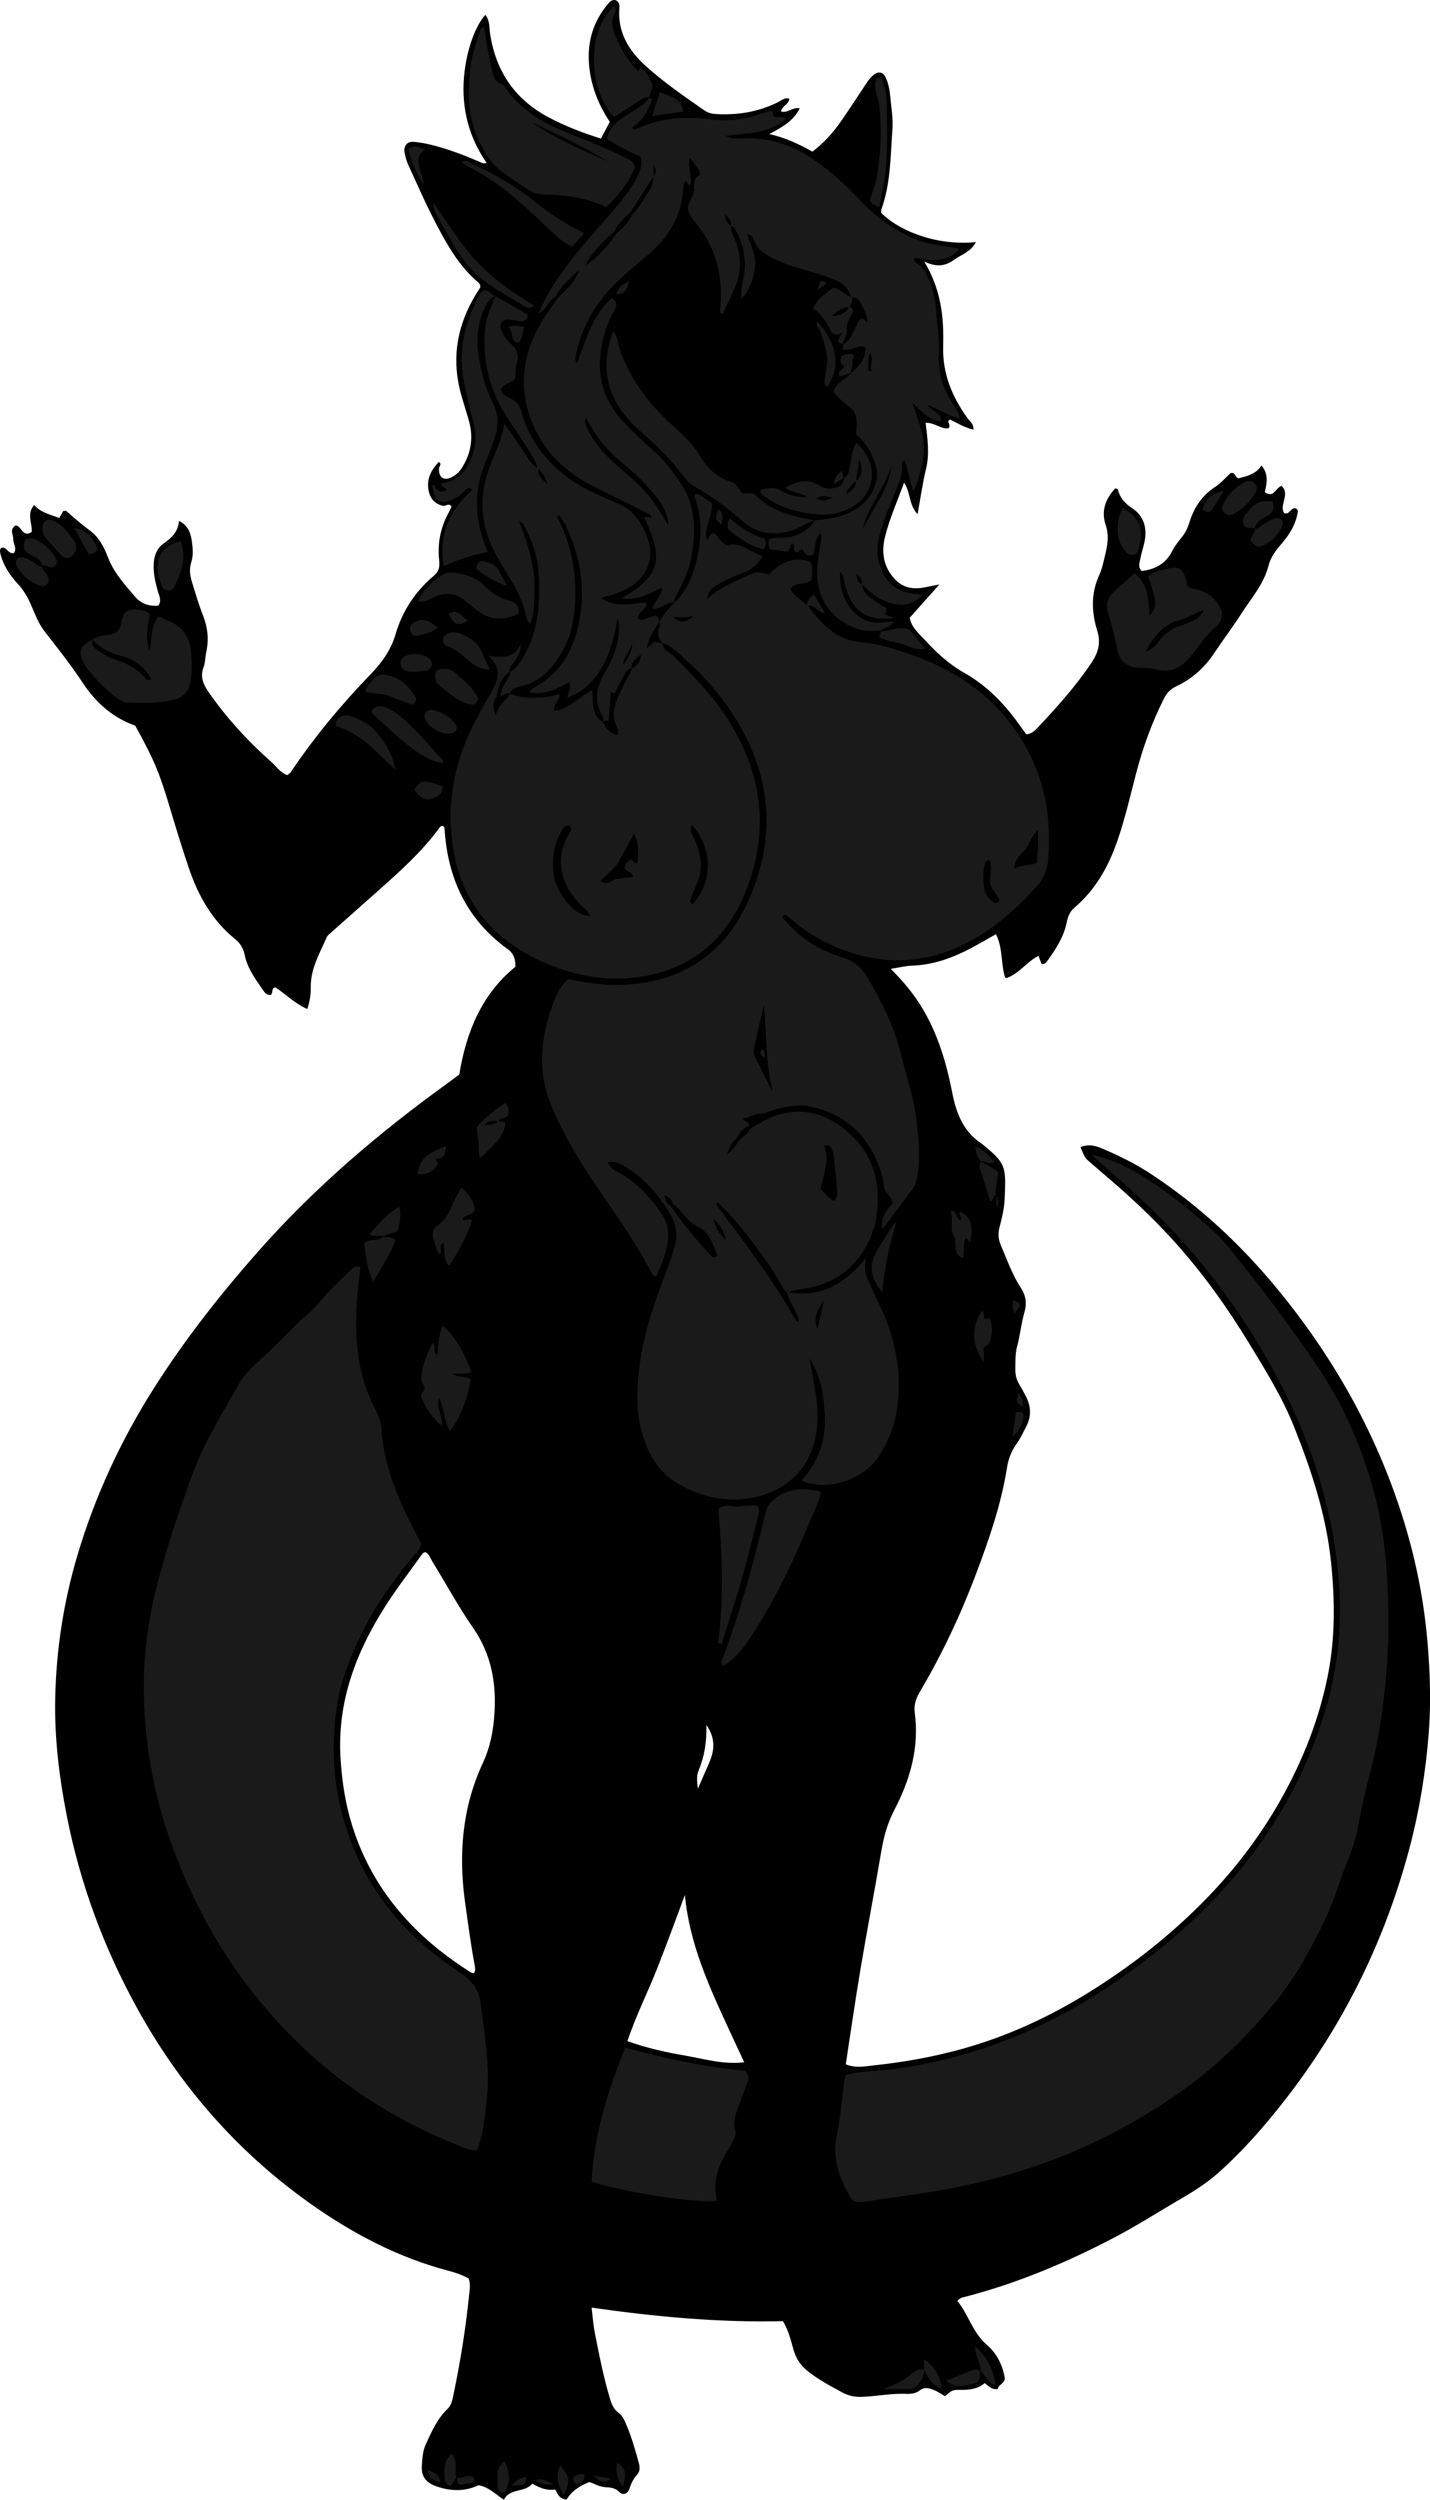 <?xml version="1.0" encoding="utf-8"?>
<!-- Generator: Adobe Illustrator 24.1.2, SVG Export Plug-In . SVG Version: 6.00 Build 0)  -->
<svg version="1.1" id="Layer_1" xmlns="http://www.w3.org/2000/svg" xmlns:xlink="http://www.w3.org/1999/xlink" x="0px" y="0px"
	 width="917.19" height="1602.73" viewBox="0 0 917.19 1602.73" style="enable-background:new 0 0 917.19 1602.73;" xml:space="preserve">
<style type="text/css">
	.st0{fill:#1A1A1A;}
</style>
<g>
	<path d="M294.58,688.92c4.49-27.52,14.57-51.66,36.01-69.1c0.06-5.1-1.2-8.56-4.82-11.17c-26.43-19.08-38.78-45.57-40.65-77.55
		c-0.03-0.52-0.6-1-0.93-1.51c-1.71-0.33-2.29,1.1-3.03,2.09c-11,14.8-24.66,27-38.33,39.17c-10.18,9.07-20.4,18.09-30.59,27.15
		c-0.99,0.88-2.19,1.77-2.69,2.92c-4.5,10.31-10.39,20.2-10.23,31.99c0.06,4.61-0.56,9.06-2.2,14.02
		c-8.05-3.45-13.82-9.59-20.55-13.9c-2.82,0.77-1.25,3.68-2.93,4.92c-2.74,0.25-4.11-1.95-5.35-3.73
		c-4.74-6.82-9.67-13.58-11.36-22.01c-0.81-4.04-2.78-7.41-6.05-10.05c-14.76-11.9-23.66-27.71-29.65-45.3
		c-4.4-12.9-8.38-25.95-12.28-39.02c-6.63-22.24-10.05-30.6-22.22-52.58c-14.4-5.08-25.26-14.7-33.82-27.67
		c-7.5-11.36-15.99-22.09-24.37-32.85c-4.19-5.38-6.27-11.7-8.99-17.71c-2.09-4.62-4.5-8.72-7.96-12.48
		c-5.19-5.65-9.53-11.97-11.36-19.68c-0.33-1.4-0.48-2.54,0.64-3.68c3.42-0.92,4.17,4.16,8.06,3.42c2.11-2.94-0.54-6.07-0.46-9.14
		c0.07-2.76-2.58-5.74,1.42-8.53c3.8-0.41,4.48,8.3,10.47,4.09c0.45-5.3-3.51-11.42,1.57-17.28c4.28,5.03,10.41,6.12,16.08,8.38
		c1.03-1.8,1.83-3.19,2.58-4.5c0.76,0,1.64-0.27,1.99,0.04c4.91,4.42,9.93,8.66,15.25,12.61c5.76,4.27,8.94,10.62,11.49,17.24
		c3.78,9.81,10.81,17.48,17.48,25.24c3.65,4.25,9.07,6.23,14.84,5.52c2.2-3.55,0.41-6.24-0.37-9.04c-1.61-5.78-3-11.55-2.69-17.68
		c0.27-5.36,2.1-10.08,6.28-13.04c4.98-3.52,9.26-7.17,9.97-14.55c5.92,3.06,7.42,7.83,8.13,12.47c0.69,4.55,1.13,9.63-0.23,13.86
		c-1.58,4.93-0.79,9.12,0.6,13.54c2.19,6.97,4.2,14.03,6.89,20.81c3.06,7.71,3.79,15.42,2.07,23.47c-0.69,3.24-0.61,6.73-1.76,9.78
		c-2.46,6.54,0.22,11.56,3.78,16.61c11.37,16.13,24.55,30.65,39.34,43.66c3.4,2.99,5.99,7.12,10.6,8.84
		c0.92-0.8,1.83-1.32,2.35-2.09c15.06-22.45,32.28-43.11,51.05-62.56c7.14-7.4,13.07-15.39,16.12-25.89
		c4.22-14.53,12.52-27.21,24.27-37.13c3.51-2.96,4.11-5.73,3.62-10.29c-1.09-10.01,0.66-19.84,5.34-28.96
		c0.9-1.77,1.8-3.54,2.63-5.18c-1.73-2.87-3.64-0.18-5.45-0.58c-4.78-1.05-8.05-4.11-9.18-9.3c-1.47-6.76,0.51-12.58,6.41-18.83
		c2.25,1.21,0.3,2.66,0.2,3.97c-0.44,5.76,2.86,8.33,7.79,5.91c2.7-1.32,4.98-3.21,6.68-5.84c5.89-9.13,7.64-18.97,4.92-29.45
		c-1.84-7.08-4.39-13.97-6.09-21.08c-5.14-21.47-1.32-41.57,9.97-60.37c1.02-1.71,2.1-3.38,3.13-5.05c0.28-1.52-0.56-2.61-1.54-3.44
		c-11.96-10.16-19.5-23.57-26.63-37.11c-6.5-12.36-12.1-25.19-17.93-37.89c-1.23-2.68-2.06-5.66-2.47-8.58
		c-0.54-3.84,1.93-6.66,5.77-6.35c4.28,0.35,8.56,1.2,12.72,2.28c10,2.6,19.65,6.22,29.11,10.35c1.5,0.65,2.9,1.55,5.15,0.98
		C300.51,87.77,296,69.3,297.59,49.59c1.38-17.17,7.38-33.26,13.71-40.06c3.01,3.7,2.45,8.36,3.06,12.29
		c3.76,24.04,15.9,41.89,37.45,53.37c10.6,5.64,21.68,9.92,33.61,13.65c1.96-3.68,3.79-7.12,5.7-10.71
		c-7.41-11.12-12.08-23.11-13.28-36.28c-1.36-14.93,2.63-28.26,12.43-39.72c1.3-1.52,2.98-2.74,5.03-1.81
		c2.32,1.42,2.05,3.59,1.92,5.49c-1.04,15.38,6.39,26.96,17.1,36.64c11.61,10.5,24.57,19.33,37.4,28.28
		c2.29,1.6,4.68,2.22,7.44,2.38c13.9,0.82,27.18-1.32,39.75-7.55c2.24-1.11,4.33-3.29,7.35-2.21c-0.32,3.68-4.77,4.56-5.29,8.1
		c4.07,1.36,7.12-2.89,12.03-2.02c-4.1,8.02-11.05,12.06-19.57,16.49c10.73,2.52,19.23,6.58,27.65,11.3
		c7.21-5.49,13-11.84,17.95-18.93c5.15-7.37,10.05-14.91,15.02-22.39c1.84-2.77,3.53-5.66,6.18-7.79c3.31-2.66,6.28-2.06,7.97,1.83
		c1.6,3.68,2.44,7.59,2.77,11.59c0.57,6.94,1.95,13.95,1.45,20.82c-1.26,17.5-1.06,35.26-7.18,52.12c-0.21,0.58-0.03,1.3-0.03,1.98
		c9.23,9.68,32.45,21.42,60.72,18.78c-3.25,6.36-9.56,8.06-14.33,11.54c-5.1,3.72-10.73,4.76-18.8,0.92
		c11.09,18.39,12.63,36.38,12.14,54.2c-0.5,17.78,5.72,32.38,15.61,46.25c1.42,1.99,4.08,3.46,3.79,7.36
		c-5.61-1.37-10.37-4.22-14.9-6.51c-1.91,0.92-0.98,1.85-0.74,2.65c0.29,0.94,0.6,1.84-0.3,2.93c-5.02,0.76-8.97-3.77-14.71-3.48
		c1.13,9.82,2.67,19.54,0.29,29.39c-2.25,9.29-3.56,18.81-5.45,29.18c-5.75-5.97-4.33-13.9-8.69-20.18
		c-4.22,11.85-9.27,22.86-12.18,34.63c-2.26,9.17-1.35,17.82,4.77,25.5c4.25,5.34,9.52,7.96,16.49,7.52
		c3.94-0.25,7.71-1.37,13.61-2.41c-7.19,8.05-13.08,14.66-19.06,21.36c1.15,6.27,6.02,10.17,9.96,14.48
		c7.4,8.11,15.42,15.41,25.21,20.93c13.47,7.6,24.33,18.46,33.52,30.92c1.97,2.67,3.9,5.37,6.02,8.31c3.66-0.02,5.92-2.62,8.1-4.94
		c12.07-12.86,23.79-25.99,33.69-40.69c4.4-6.53,6.23-12.84,3.82-20.59c-3.75-12.04-4.18-24.08,1.33-35.94
		c1.66-3.58,2.46-7.59,3.4-11.47c1.62-6.72,3.14-13.06,0.68-20.41c-3.08-9.19-0.15-16.74,6.11-23.61c0.59,0.23,1.62,0.36,1.7,0.71
		c1.26,5.41,4.44,8.94,9.14,12.05c7.77,5.13,9.79,13.06,7.84,21.99c-0.78,3.57-1.99,7.06-2.63,10.65c-0.45,2.48-1.64,5.24,0.95,7.62
		c8.66-1.03,15.53-4.7,19.65-13c1.61-3.24,4.05-6.1,6.3-8.98c2.08-2.67,3.48-5.57,4.49-8.81c2.93-9.46,7.88-17.43,16.5-23
		c3.83-2.47,6.91-6.13,10.02-8.96c3.29-0.79,2.77,2.8,5.05,3.33c5.44-1.35,11.19-2.63,14.78-8.21c4.91,5.75,3.33,11.63,2.14,17.11
		c5.93,4.04,6.75-2.81,10.74-4.02c5.68,5.19-1.49,11.73,1.51,17.3c3.42,1.84,4.32-3.52,7.39-2.98c1.05,0.4,1.66,1.23,1.51,2.27
		c-1.2,8.22-5.59,14.95-10.82,20.98c-3.57,4.12-6.59,8.3-7.95,13.59c-3.07,11.95-11.24,21.02-17.65,31.06
		c-5.37,8.41-11.47,16.35-16.97,24.68c-6.22,9.41-14.27,16.76-24.4,21.51c-3.95,1.85-6.31,4.39-8.17,8.13
		c-7.6,15.25-13.4,31.12-17.69,47.61c-3.77,14.47-7.12,29.07-12,43.24c-5.73,16.62-14.09,31.55-27.68,43.09
		c-3.02,2.56-4.16,5.85-4.91,9.52c-1.91,9.38-7.07,17.15-12.53,24.74c-0.76,1.06-1.79,1.99-3.56,1.82c-0.62-1.64-1.27-3.37-2-5.29
		c-7.57,3.93-12.37,11.42-20.4,14.24c-0.24,0.09-0.61-0.19-1.02-0.33c-2.79-8.9-1.31-18.84-5.84-27.77
		c-6.8,3.78-12.99,7.54-19.46,10.74c-10.81,5.35-22.13,9.01-34.37,9.44c-4.17,0.15-8.31,1.22-13.6,2.05
		c6.47,6.56,11.86,12.71,16.53,19.53c12.49,18.26,18.72,38.64,22.91,60.11c2.39,12.29,6.81,24.29,18.11,31.95
		c0.28,0.19,0.57,0.35,0.83,0.56c15.79,12.76,15.46,14.56,14.64,35.27c-0.25,6.24-1.8,12.49-3.37,18.58
		c-1.07,4.14-0.6,7.69,1.04,11.5c3.94,9.17,7.2,18.66,12.73,27.05c3.33,5.06,3.89,10.09,2.19,15.99c-2.02,7-2.67,14.39-4.58,21.43
		c-1.35,4.97-1.06,9.86-1.16,14.83c-0.08,3.83,0.93,7.18,2.94,10.37c1.42,2.25,2.63,4.63,3.86,6.99c3.3,6.33,3.54,12.75,0.24,19.14
		c-1.98,3.84-3.8,7.83-6.31,11.31c-3.41,4.72-5.23,9.79-6.14,15.51c-3.74,23.44-11.48,45.74-19.82,67.85
		c-9.89,26.21-21.77,51.48-36.05,75.58c-2.5,4.22-3.89,8.54-3.25,13.29c3.02,22.39-2.94,42.96-13.1,62.47
		c-4.39,8.42-6.77,17.14-8.34,26.38c-4.26,25.22-9.09,50.34-13.34,75.56c-3.42,20.28-6.31,40.65-9.45,61.08
		c6.43,2.72,12.43,1.27,18.24,0.66c19.19-2.02,38.14-5.43,56.74-10.62c29.06-8.11,56.14-20.7,81.68-36.62
		c26.93-16.79,51.74-36.28,73.98-59c19.44-19.86,36.02-41.81,49.49-66.12c13.63-24.6,23.72-50.52,29.16-78.18
		c4.73-24.06,4.44-48.21,1.9-72.48c-3.15-30.09-12.55-58.48-23.64-86.31c-7.52-18.88-18.28-36.2-28.84-53.54
		c-13.87-22.78-29.3-44.43-47.12-64.33c-11.57-12.91-24.02-24.91-37.03-36.35c-5.99-5.27-12.1-10.4-18.12-15.63
		c-3.07-2.66-3.03-2.7-5.91-9.55c4.59-1.89,8.83-1.2,13.22,0.64c11.08,4.64,21.82,9.91,31.87,16.52
		c31.12,20.45,58.01,45.56,81.59,74.3c35.42,43.17,62.46,91,79.47,144.28c8.41,26.35,13.97,53.24,16.36,80.92
		c1.7,19.63,2.39,39.22,0.89,58.77c-1.91,24.85-5.88,49.45-12.26,73.61c-17.8,67.41-49.49,127.51-95.04,180.26
		c-8.7,10.07-17.92,19.69-27.9,28.55c-7.77,6.9-16.48,12.21-25.43,17.42c-13.22,7.69-26.09,15.98-39.65,23.12
		c-31.3,16.49-63.67,30.21-98.03,38.99c-1.3,0.33-2.6,0.56-4.01,2.52c7.07,8.51,9.67,20.13,18.83,27.99
		c6.36,5.46,10.24,13.03,11.6,21.64c-0.27,3.34-4.26,3.93-4.55,6.75c-4.04,0.56-5.99-2.06-8.38-3.79
		c-4.51,3.83-9.69,4.38-15.14,4.33c-5.66-0.05-5.66,0.1-10.4,4.04c-2.23-1.28-4.41-2.86-6.83-3.84c-3.06-1.24-6.2-2.37-9.41,0.21
		c-2.42,1.94-5.6,2.25-8.59,2.13c-9.35-0.38-18.53,1.5-27.82,1.93c-4.73,0.22-8.88-0.48-13.3-2.89c-7.61-4.14-15.2-8.14-22.01-13.58
		c-4.6-3.67-7.54-8.12-9.17-13.84c-1.71-6-3.08-12.22-6.78-18.22c-40.74,0.99-81.32-2.78-122.68-8.67
		c0.72,5.93,1.03,10.8,1.95,15.55c2.8,14.35,5.62,28.7,9.8,42.74c1.05,3.54,2.32,6.8,5.51,9.12c2.78,2.02,4.02,5.28,5.3,8.35
		c3.21,7.69,5.48,15.68,7.69,23.7c0.79,2.86,0.83,5.57-0.97,7.5c-2.57,2.76-3.92,5.83-5.07,9.33c-1.01,3.1-4.2,4.21-6.28,2.05
		c-2.68-2.79-5.65-3.01-8.98-3.21c-3.72-0.22-6.98-2.04-10.33-3.35c-6.23,2.44-11.63,5.97-14.63,11.27
		c-4.82-0.39-5.74-3.57-7.28-6.4c-5.32,0.69-9.98-0.85-14.72-3.89c-4.68,6.11-14.17,2.62-18.29,10.42
		c-5.46-3.61-9.63-8.12-16.22-9.32c-8.66,4.13-18.06,3.99-27.43,0.58c-5.82-2.12-9.35-5.8-8.95-12.74c0.29-5.06,0.6-10.03,2.75-14.6
		c3.68-7.82,7.17-15.86,13.54-21.95c2.43-2.32,3.11-5.1,3.71-7.92c3.56-16.9,6.54-33.92,8.68-51.07c0.66-5.27,1.27-10.54,1.82-15.82
		c0.31-2.97,0.72-5.97-0.54-9.05c-3.95-2.25-8.31-3.72-12.84-4.91c-32.94-8.67-62.48-24.37-90.01-44.06
		c-46.27-33.09-82.68-75.08-109.98-124.77c-21.1-38.4-36.21-79.19-44.74-122.32c-4.98-25.18-8.09-50.52-7.53-76.21
		c0.68-31.04,5.37-61.52,14.22-91.3c11.35-38.2,27.99-74.03,49.34-107.62c19.67-30.95,42.25-59.67,66.54-87.19
		c36.13-40.91,77.26-76,121.38-107.82C289.27,692.9,291.64,691.1,294.58,688.92z M304.05,1265.08c0.97-1.52,0.76-3.21,0.46-4.79
		c-2.54-13.36-4.27-26.83-6.17-40.29c-4.37-30.99-1.91-61.1,11.35-89.63c4.92-10.58,6.86-21.41,7.5-32.68
		c1.09-19.35-2.27-37.43-13.7-53.91c-9.45-13.63-17.39-28.3-26.09-42.45c-1.34-2.18-2.04-4.93-4.58-6.21
		c-0.65,0.31-1.41,0.43-1.73,0.88c-7.94,11.08-16.28,21.89-23.63,33.35c-19.19,29.92-31.34,61.91-29.02,98.42
		c0.96,15.06,3.24,29.67,7.84,43.95c13.16,40.85,40.16,70.49,75.86,92.98C302.66,1265,303.41,1264.96,304.05,1265.08z
		 M439.28,1214.89c-5.68,15.52-11.43,30.97-17.42,46.31c-6.12,15.68-13.84,30.73-19.45,47.49c12.52,4.44,24.83,7.19,37.16,9.28
		c12.11,2.05,24.18,5.89,37.75,4.24c-3.4-7.3-6.35-13.59-9.27-19.89C455.13,1274.38,442.19,1246.46,439.28,1214.89z M453.07,1105.97
		c0.26,10.59-1.15,19.94-4.89,28.9c-1.31,3.14-1.38,6.49-0.52,11.93c2.78-6.41,4.66-10.9,6.67-15.34
		C457.99,1123.34,459.58,1115.26,453.07,1105.97z"/>
	<path class="st0" d="M422.81,398.82c2.43-4.85,6.14-8.71,9.83-12.58l-0.33,0.31c8.57-7.7,12.37-17.96,14.79-28.72
		c2.87-12.78,3.29-25.64-1.27-38.25c-0.33-0.92-0.6-1.93,0.56-2.99c4.02,0.49,6.44,3.99,10.04,5.72c1.27,8.3-5.28,15.31-3.12,23.4
		c1.29,0.37,1.43-0.62,1.68-1.48c0.28-0.96,0.51-1.95,2.42-2.58c3.36,1.24,3.94,6.28,9.19,8.03c8.03-2.53,14.47,4.16,22.8,7.14
		c-3.86,5.29-7.62,8.59-12.85,10.45c-4.98,1.77-9.81,4.08-14.48,6.57c-3.65,1.95-7.67,3.89-8.55,10.37
		c7.76-7.46,16.58-10.81,25.1-14.71c6.8-3.12,6.78-3.16,14.39-1.18c7.37-6.74,15.34-12.59,26.85-7.9c1.69,3.65,0.98,7.52,0.68,11.23
		c-3.74,4.16-10.53,0.55-13.5,6.32c2.31,4.31,7.03,6.49,10.45,9.96c0.31,0.2,0.63,0.39,0.94,0.58c1.6,2.13,3.08,4.36,4.82,6.36
		c7.56,8.68,15.69,15.59,28.27,16.69c12.21,1.07,24.06,4.98,35.65,9.2c31.46,11.45,56.1,30.46,72.21,60.72
		c11.8,22.16,14.69,45.18,12.95,69.49c-0.47,6.6-2.87,12.38-7.2,17.16c-14.87,16.43-31.39,30.83-52,39.7
		c-23.71,10.2-47.75,10.31-71.86,1.37c-12.59-4.67-24.11-11.2-34.11-20.28c-1.23-1.11-2.4-2.34-4.36-2.54
		c-1.64,2.23,0.44,3.44,1.57,4.73c9.68,11.11,21.96,18.42,35.81,22.71c7.58,2.35,12.62,6.62,16.46,13.28
		c8.84,15.32,16.76,30.93,21.07,48.31c3.44,13.86,8.16,27.41,9.98,41.66c1.47,11.51,2.64,23.03,1.05,34.64
		c-0.5,3.65-0.99,7.34-3.24,10.38c-6.29,8.49-12.69,16.9-19.64,26.12c-1.24-7.79,2.71-12.25,6.58-16.52
		c-0.06-4.31-4.4-6.26-5.11-9.56c-0.83-3.87-1.27-7.91-2.54-11.64c-7.57-22.22-22.37-36.42-45.8-41.2
		c-7.2-1.47-13.86,0.31-20.67,1.74c-3.8,0.8-7,2.99-11.32,3.08c-3.2,0.07-6.66,2.85-10.75,2.98c1.42,2.38,4.6,2.01,4.1,4.9
		c-4.18,1.21-6.12,4.67-8.09,8.1c-3.43,2.58-4.8,6.33-6.04,10.2c3.08-2.54,5.96-5.15,7.36-8.94c3.23-2.1,5.9-4.77,8.01-8.01
		c1.73-0.95,3.5-1.84,5.19-2.87c17.75-10.91,36.14-10.35,52.97,2.1c15.03,11.12,22.96,25.9,23.28,44.97
		c0.23,13.47-2.99,25.61-10.61,36.56c-9.27,13.31-22.38,20.4-38.27,22.39c-3.31,0.41-6.48,0.5-8.91,3.12
		c-1.19-1.61-2.56-3.11-3.53-4.83c-6.52-11.66-14.45-22.34-22.53-32.94c-5.74-7.53-12.05-14.52-19.02-21.05
		c-0.58,0.8-0.98,1.22-0.92,1.3c17.88,23.99,36,47.8,50.89,73.85c0.4,0.71,0.8,1.67,2.45,1.35c-1.36-6.55-5.86-11.76-7.64-18.05
		c0.97-0.16,1.98-0.57,2.9-0.43c17.5,2.69,31.08-4.61,42.78-16.72c0.92-0.95,1.81-1.95,2.62-3c0.61-0.78,1.07-1.67,2.35-2.31
		c-2.47,7.43,0.92,13.4,3.6,19.45c2.96,6.69,6.52,13.14,9.14,19.95c7.54,19.63,10.19,39.87,6.38,60.72
		c-1.63,8.93-5.26,17.11-9.85,24.94c-10.1,17.22-34.43,24.71-50.8,17.47c10.93-11.94,15.77-25.98,14.95-42
		c-0.66-12.84-2.62-25.32-9.79-36.53c1.41,8.08,2.97,16.15,4.19,24.26c1.4,9.26,1.43,18.52-0.64,27.74
		c-4.85,21.65-21.27,33.85-39.71,37.41c-16.55,3.2-32.33-0.03-47.01-8.25c-9.61-5.39-16.42-13.35-20.83-23.44
		c-7.63-17.45-7.34-35.62-4.87-53.95c2.91-21.59,10.29-41.91,18.03-62.12c1.54-4.03,2.72-8.2,4.07-12.31
		c2.66-8.11,1.16-15.73-3.19-22.77c-6.71-10.84-14.86-20.49-25.54-27.62c-4.03-2.69-8.26-5.72-14.05-4.53
		c1.89,4.3,5.79,5.76,9.12,7.73c10.55,6.25,18.5,15.03,25.37,25.01c4.01,5.83,5.28,12.11,4.06,18.96
		c-1.34,7.57-4.29,14.57-7.3,21.52c-3.2-0.84-3.54-3.39-4.55-5.27c-11.08-20.57-24.99-39.3-37.87-58.7
		c-9.59-14.44-18.15-29.41-24.84-45.47c-5.95-14.27-7.35-28.78-4.78-43.94c1.35-7.93,3.52-15.58,6.41-23.02
		c2.03-5.23,4.38-10.41,9.27-14.21c10.43,2.04,20.83,3.85,31.56,3.69c40.6-0.61,69.34-19.62,85.04-56.59
		c18.08-42.59,12.33-83.31-13.94-121.13c-9.14-13.16-20.13-24.77-32.3-35.21c-3-2.57-5.95-5.31-10.07-6.05l0.29,0.35
		c-2.8-3.44-4.23-7.06-1.99-11.44c0.39-0.77-0.01-1.95-0.05-2.94L422.81,398.82z M431.66,772.08c-0.96-2.56-2.07-4.96-5.61-5.62
		c0.66,3.38,2.04,5.4,4.26,6.84c7.62,11.73,16.92,22.11,26.26,32.44c0.64,0.71,1.79,0.64,3.48-0.54
		c-2.67-7.43-4.94-15.36-13.17-19.11c-3.26-1.49-5.31-3.93-7.54-6.28C436.83,777.17,434.95,773.94,431.66,772.08z M495.57,700.21
		c-4.61-18.37-3.8-37.12-5.62-55.66c-2.5,9.57-4.47,19.18-6.48,28.79c-0.37,1.76,0.28,3.26,1.02,4.75
		C488.18,685.46,491.88,692.83,495.57,700.21z M526.41,762.35c2.66,3.03,5.21,5.81,8.38,7.73c2.86-1.96,2.27-4.47,2.12-6.59
		c-0.55-7.52-1.31-15.04-2.14-22.54c-0.18-1.6-0.81-3.19-1.47-4.68c-0.65-1.47-1.62-2.78-4.71-1.42
		C532.12,744.08,528.22,753.06,526.41,762.35z M650.57,557.11c5.26-3.24,10.1-1.57,14.47-4.03c0.39-6.54,1.08-12.97,0.72-20.71
		c-4.56,3.78-5.15,8.3-7.57,11.65C655.65,547.53,650.68,549.54,650.57,557.11z M634.6,551.41c-1.88,0.12-2.51,1.31-2.85,2.57
		c-1.5,5.53-1.24,11.15-0.28,16.69c0.58,3.37,2.74,5.98,5.72,7.76c1.22,0.73,2.47,0.78,3.85-0.85c-0.97-4.19-5.43-6.89-5.99-11.72
		C634.49,561.03,636.72,556.09,634.6,551.41z M528.47,833.52c-5.93,9.44-6.46,12.35-4.1,18.54
		C525.8,845.58,527.14,839.55,528.47,833.52z M465.7,795.1c-1.33-5.21-3.5-9.94-8.05-13.28C458.91,787.08,461.43,791.6,465.7,795.1z
		 M444.87,394.8c-5.29,1.49-8.58,1.02-13.4,0.69C436.32,399.5,439.6,399.7,444.87,394.8z"/>
	<path class="st0" d="M231.16,812.42c-0.83,8.16-1.93,16.03-2.39,23.93c-1.37,23.56,0.8,46.55,12.24,67.83
		c1.91,3.55,3.36,7.33,3.6,11.35c1.46,24.9,11.28,47.01,22.68,68.61c1.07,2.03,2.06,4.09,2.86,5.68c-0.6,3.07-2.32,4.66-3.83,6.44
		c-13.58,16.09-25.67,33.22-34.88,52.18c-6.99,14.39-12.87,29.27-15.29,45.23c-5.12,33.75-0.96,66.21,13.27,97.42
		c14.28,31.34,37.29,54.9,65.52,73.59c7.8,5.16,12.3,10.72,13.43,20.21c2.45,20.48,6.2,40.84,3.82,61.56
		c-1.24,10.81-2.19,21.75-6.19,32.19c-5.61,0.45-9.97-2.3-14.47-4.12c-26.66-10.78-51.58-24.66-74.42-42.22
		c-18.25-14.03-34.5-30.06-49.27-47.72c-25.92-30.99-44.85-65.88-58.38-103.78c-11.63-32.54-17.34-66.27-17.23-100.74
		c0.06-20.96,2.93-41.83,8.1-62.2c6.38-25.15,14.58-49.81,23.66-74.05c7.46-19.9,18.85-38.12,29.38-56.61
		c3.83-6.72,9.65-11.91,15.31-17.04c10.08-9.13,19.03-19.39,29.46-28.23c4.85-4.11,8.66-9.87,13.37-14.5
		c4.93-4.85,9.83-9.75,14.86-14.5C227.23,812.1,228.58,811.43,231.16,812.42z"/>
	<path class="st0" d="M699.99,740.31c15.54,3.17,28.43,10.65,40.83,18.98c13.28,8.92,25.49,19.24,37.36,29.93
		c4.16,3.75,7.8,8.13,11.37,12.48c19.87,24.17,38.44,49.33,55.99,75.21c14.05,20.71,24.41,43.42,32.04,67.14
		c6.8,21.13,10.65,42.93,11.97,65.28c0.94,15.95,1.4,31.82,0.63,47.73c-1.3,26.91-4.61,53.53-11.45,79.67
		c-2.92,11.15-5.53,22.42-7.53,33.76c-1.86,10.53-5.91,20.29-9.75,30.05c-3.16,8.02-5.32,16.34-8.89,24.25
		c-9.74,21.57-20.74,42.14-35.98,60.59c-11.51,13.92-23.92,26.85-37.44,38.57c-19.4,16.81-40.92,30.67-63.65,42.73
		c-39.86,21.15-82.39,33.55-126.85,39.98c-11.5,1.66-22.98,3.43-34.48,5.03c-5.97,0.83-7.22,0.06-10.22-5.52
		c-6.27-11.66-10.21-23.51-7.2-37.25c2.41-10.99,3.08-22.36,4.58-33.55c0.22-1.6,0.78-3.16,1.24-4.96
		c7.54-2.44,15.27-2.16,22.76-2.96c55.88-5.97,106.19-26.18,152.17-58.08c20.85-14.46,40.43-30.42,58.17-48.52
		c34.59-35.3,59.88-76.36,74.25-123.76c9.07-29.92,11.42-60.44,8.05-91.7c-4.37-40.63-16.74-78.87-34.94-114.87
		c-16.66-32.95-37.4-63.69-61.87-91.65c-15.38-17.57-32.39-33.45-50.05-48.67C707.34,746.95,703.69,743.6,699.99,740.31z"/>
	<path class="st0" d="M432.31,386.55l0.33-0.31c-5.19-0.83-8.62,4.84-14.12,4.04c0.93-4.81,5.83-7.46,5.99-13.41
		c-8.39,3.91-16.09,8.46-25.69,6.67c24.73-14.87,27.14-23.68,14.52-51.75c1.41-1.47,2.95,0.96,4.38-0.15
		c-0.21-0.57-0.25-1.46-0.65-1.66c-12.76-6.41-25.67-12.55-38.33-19.16c-16.72-8.73-29.59-21.29-37.03-38.94
		c-9.17-21.76-7.04-42.82,4.27-63.11c3.38-6.07,7.71-11.61,11.61-17.4c4.48-5.15,10.7-9,13.79-18.13
		c-7.01,5.96-11.69,10.86-15.12,16.89c-4.37,2.37-5.39,8.08-10.89,11.01c4.25-10.62,9.82-19.16,15.77-27.49
		c8.91-12.46,19.21-23.77,29.24-35.31c6.1-7.02,12.27-14.02,16.85-22.19c2.77-4.95,5.32-10.04,3.56-15.93
		c-7.61-2.52-13.94-7.16-21.24-10.56c0.18-6.16,4.09-9.71,8.2-12.95c2.86-2.25,6.11-4.01,9.17-6.02c3.6-2.38,7.41-4.53,9.73-8.4
		l-0.35,0.33c1.84,0.29,2.02,1.46,1.42,2.9c-2.72,6.46-6.01,12.51-12.25,16.09c0.54,1.7,1.61,1.53,2.42,1.16
		c14.92-6.84,30.35-8.59,46.66-6.31c10.52,1.48,21.25,0.62,31.53-2.92c2.81-0.97,5.7-1.73,8.19-2.48c2.36,0.55,1.11,2.27,1.75,3.33
		c2.19,1.9,5.23-0.53,8.1,1.75c-10.72,9.69-24.36,9.09-38.75,10.97c4.95,2.4,8.58,1.73,12.02,1.61c16.61-0.54,31.34,4.47,44.91,13.9
		c10.72,7.45,20.27,16.1,29.15,25.6c10.59,11.32,22.86,20.19,37.47,25.77c7.24,2.77,14.84,3.43,22.34,4.77
		c1.22,0.22,2.59-0.15,3.8,1.35c-8.27,8.64-18.42,7-28.56,5.19c-0.65,2.24,0.96,2.98,2.18,3.84c4.04,2.84,6.06,7.05,7.62,11.45
		c2,5.63,3.69,11.41,4.05,17.42c0.6,9.94,2.54,19.8,1.85,29.81c-0.76,11.09,2.79,20.95,8.37,30.28c1.82,3.05,4.46,5.69,5.02,10.39
		c-7.59-2.07-13.8-6.26-20.67-8.98c2.24,4.08,8.14,4.52,8.88,10.4c-7.94-0.04-12.15-6.09-18.48-11.42
		c2.06,6.3,3.75,11.19,5.27,16.13c2.59,8.48,2.72,16.96,0.23,25.55c-1.43,4.93-2.31,10.02-5.08,14.97
		c-1.78-6.56-3.55-13.12-5.35-19.78c-2.62,0.34-1.71,2.28-1.71,3.6c0.02,6.19-2.55,11.67-4.77,17.19
		c-3.59,8.95-7.39,17.81-9.83,27.18c-1.72,6.62-1.82,13.09,0.39,19.59c3.89,11.48,11.3,17.12,23.53,17.86
		c0.98,0.06,1.95,0.3,3.81,0.6c-5.3,5.64-11.17,7.29-17.98,5.95c-8.46-1.67-14.91-6.81-20.97-12.56c0.35-3.13-1.13-5.26-3.63-6.82
		c0.59,2.61,0.35,5.73,3.81,6.66c-0.08,4.58,3.24,7.01,6.29,9.4c2.82,2.21,6.01,3.94,9.28,6.03c-0.21,1.06-0.46,2.28-0.71,3.52
		c0.95,2.1,3.7,1.05,4.89,2.75c-19.5,2.35-26.83-6.76-31.09-21.89c-0.64-2.26,0.09-5.07-2.89-7.79c-0.42,10.74,2.41,19.19,9.2,26.11
		c4.62,4.71,10.34,7.04,17.07,6.4c2.63-0.25,5.27-0.47,7.91-0.7c-0.68,2.63-3.17,3.11-5.12,4.12c-1.14,0.59-2.5,0.75-3.06,2.15
		c0,0,0.37-0.37,0.37-0.37c-3.98-0.03-8.14,0.7-11.9-0.23c-13.66-3.39-24.8-12.63-28.24-27.71c-2.05-9-0.32-17.76,0.95-26.56
		c0.38-2.61,1.45-5.11,0.2-8.12c-4,4.07-2.93,9.77-4.68,13.95c-4.48,1.98-5.28-2.13-7.46-3.56c-1.21,0.57-1.49,2.42-3.29,2.01
		c-3.08-0.76-0.14-4.47-2.63-5.61c-2.03,0.99-0.41,3.95-3.54,5.23c-2.97-0.44-6.83-1-10.19-1.5c-2.21-2.07-1.46-4.06-1.4-6.11
		c0.99-0.43,1.83-1.05,2.73-1.15c1.98-0.22,3.98-0.22,5.98-0.26c8.85-0.15,15.87-3.74,20.95-11.04l-0.05-0.01
		c7.23-0.8,14.46-1.54,21.23-4.54c8.97-3.97,15.22-10.09,18.01-19.92c1.61-5.68,0.24-10.52-1.8-15.4
		c-2.43-5.83-5.86-11.1-10.83-15.15c-0.11-5.7,1.76-11.54-2.89-16.31c-3.68-3.78-8.52-6.35-11.57-10.82
		c1.05-6.61,8.03-7.76,10.97-12.46l-0.48,0.53c5.24-4.41,10.27-8.94,9.8-16.88c-5.28-2.02-9.5,2.79-14.33,1.53
		c-0.96-1.3,0.13-2.37,0.4-3.53l-0.33,0.21c4.63-2.58,6.28-7.3,8.41-11.68c0.94-1.93,1.01-4.55,3.98-5.03
		c0.97,0.76,1.96,1.53,3.15,2.46c0.13-4.56-2.31-8.11-3.97-11.85c-1.1-2.48-3.27-4.03-6.14-4.27l-0.55-0.29
		c-1.53-6.58-6.67-9.66-12.27-11.7c-8.07-2.93-16.33-5.34-24.59-7.7c-4.18-1.19-8.08-2.88-11.97-4.75
		c-6.14-2.94-11.62-6.38-13.76-13.39c-0.39-1.28-1.38-2.18-3.87-2.48c2.45,7.36,6.27,14.21,4.89,21.9c-0.7,3.89-1.4,7.84-3.31,11.4
		c-1.36,2.52-2.1,5.49-5.3,7.71c-0.33-4.77,0.44-8.56,1.27-12.42c2.46-11.54,0.19-22.37-5.61-32.51c-0.41-0.71-1.53-1.01-2.32-1.5
		c0.44-3.08-0.9-5.05-4.04-7.22c0.6,3.78,1.7,5.89,4.23,7.05c-0.64,3.56,1.38,6.47,2.57,9.49c3.98,10.1,4.15,20.11-0.19,30.08
		c-2.49,5.74-5.18,11.39-7.69,16.86c-1.98-0.14-2.04-1.19-1.93-2.12c1.98-16.61-0.58-32.36-8.98-46.98
		c-0.83-1.44-1.79-2.81-2.76-4.17c-2.88-4.04-6.74-7.71-8.44-12.2c-1.69-4.45,2.86-8.57,3.47-13.19c0.5-3.8-0.89-8.38,3.93-10.07
		c0.02-2.71-1.46-4.2-2.53-5.84c-1.07-1.65-2.36-3.16-4.12-5.49c-1.1,6.34,1.13,11.69,0.83,16.94c-2.52,1.73-1.81-2.34-3.64-1.62
		c-1.23,0.88-1.17,2.27-1.24,3.57c-0.83,17.32-8.62,31.12-21.41,42.39c-7.48,6.6-15.41,12.68-22.49,19.76
		c-13.06,13.06-21.73,28.41-25.24,46.59c-0.24,1.27-0.48,2.65,0.99,4.19c5.56-14.98,9.82-30.5,22-41.57
		c4.49,2.15,3.42,5.15,1.84,7.78c-3.3,5.49-5.34,11.47-6.95,17.56c-5.64,21.38-1.08,40.18,14.75,55.91
		c4.95,4.92,9.8,9.94,15.19,14.45c7.97,6.66,14.35,14.86,20,23.51c9.37,14.32,9.42,30.18,6.52,46.28
		c-1.48,8.25-4.89,15.88-8.8,23.26C433.61,382.17,432.31,384.1,432.31,386.55z M419.18,113.05c-4.95,7.68-9.91,15.37-14.86,23.05
		c-3.68,3.73-7.9,7.02-10.04,12.04c-9.31,7.96-16.69,16.61-18.73,21.93c5.9-3.33,14.74-12.44,20.05-20.68
		c4.42-3.12,7.59-7.29,10.05-12.05c4.13-3.84,6.84-8.72,9.73-13.45c2.05-3.36,4.01-6.81,3.62-11.01c2.82-2.33,1.23-5.06,0.19-7.71
		C419.18,107.8,419.18,110.42,419.18,113.05z M428.69,336.88c-0.48-7.58-3.28-12.34-6.58-16.75c-6.38-8.55-13.94-16.03-22.23-22.7
		c-7.05-5.67-13.2-12.09-18.19-19.6c-2.05-3.1-3.8-6.41-5.84-9.88c-1.1,2.19-0.47,3.63,0.19,5.21c4.74,11.39,13.1,19.78,22.28,27.59
		c7.82,6.66,15.62,13.39,21.47,21.97C422.58,326.81,425.07,331.1,428.69,336.88z M571.81,297.65
		c-3.64,14.75-14.92,26.26-18.35,41.18C565.85,316.57,570.23,311.48,571.81,297.65z M557.98,226.33c-0.45,1.41-0.94,2.28-0.97,3.18
		c-0.11,2.76-0.04,5.52-0.04,8.28c0.71-0.01,1.41-0.02,2.12-0.04C557.41,234.13,560.86,230.54,557.98,226.33z"/>
	<path class="st0" d="M424.83,412.5c0.32,4.36,4.48,5.49,6.94,7.91c13.05,12.83,25.7,26.03,35.52,41.54
		c21.95,34.65,26.24,71.46,10.98,109.68c-11.48,28.75-32.16,47.84-63.22,53.92c-19.29,3.78-38.31,1.79-56.83-4.79
		c-9.75-3.46-19.06-7.8-27.68-13.63c-21.2-14.33-34.31-34.02-39.15-59.07c-5.63-29.14-1.07-56.91,12.18-83.31
		c3.43-6.84,7.35-13.42,11.06-20.12c4.14-7.48,8.55-14.94-1.36-24.28c10.07,1.62,17.1,1.26,20.56-7.31c0.7,4.08-1.33,7.03-3.09,10.1
		c-1.45,2.53-4.27,4.4-3.97,7.82l0.36-0.45c-5.79,3.79-7.47,9.77-8.56,16.06c-2.51,3.04-2.61,6.33-0.68,12.19
		c1.68-7.28,6.99-9.49,9.26-14.19l-0.39,0.24c10.63,3.67,21.34,3.09,32.11,0.24c0.58,4.15-4.48,5.98-3.28,10.67
		c9.62-0.98,15.58-8.93,24.29-13.33c0.2,3.62,0.22,6.5,0.54,9.34c0.52,4.67,1.5,9.17,6.65,11.12l-0.26-0.26
		c1.28,4.81,4.68,7.23,9.07,8.77c1.45-2.59,0.08-4.44-0.64-6.08c-2.46-5.58-1.75-11,0.38-16.32c1.7-4.26,3.78-8.39,5.83-12.5
		c1.3-2.6,3.44-4.8,3.64-7.91l-0.27,0.33c3.75-1.98,6.26-4.78,6.19-9.3c1.28-1.28,2.56-2.55,3.84-3.83c1.66-1.45,3.31-2.89,5-4.37
		c1.71,0.48,3.49,0.97,5.26,1.46L424.83,412.5z M378.64,587.22c-1.59-3.22-4.3-5.07-6.44-7.3c-4.89-5.08-8.91-10.62-10.97-17.51
		c-2.94-9.82-1.53-18.96,3.62-27.68c0.95-1.61,2.56-3.3,0.39-5.41c-3.84-0.42-4.78,3.01-6.05,5.35c-4.43,8.16-5.09,17.14-4.08,26.13
		C356.31,571.46,368.47,588.07,378.64,587.22z M400.46,556.27c0.64-1.83,1.55-3.86,3.71-4.82c2.14-1.16,2.29,3.71,4.81,1.36
		c0.56-10.82,0.35-12.61-2.36-18.36c-3.12,5.79-6.02,11.21-8.95,16.61c-2.98,5.48-7.99,9.26-12.65,13.68
		c4.77,3.69,7.31-0.91,10.58-1.25c3.43-0.35,6.85-0.77,10.41-1.17C405.76,558.46,401.51,559.31,400.46,556.27z M443.67,528.75
		c-1.91,4.62,0.94,7.16,2.15,10.03c3.84,9.15,5.41,18.32,1.18,27.8c-1.35,3.02-2.61,6.09-3.74,9.19c-0.5,1.39-1.3,3.12,0.96,3.96
		C457.31,565.59,457.38,543.89,443.67,528.75z"/>
	<path class="st0" d="M414.86,415.75c-1.28,1.28-2.56,2.55-3.84,3.83c-3.01,2.47-6.07,4.91-6.19,9.3l0.27-0.33
		c-3.28,0.25-4,3.15-5.27,5.31c-1.83,3.13-3.38,6.44-4.99,9.7c-0.95,1.92-2-0.01-3.2,0.17c-0.4,6.08-0.81,12.21-1.21,18.1
		c-1.67,0.35-2.64,0.55-3.62,0.75l0.26,0.26c-0.11-0.97,0.09-2.12-0.37-2.89c-5.95-10.05-4.37-19.61,1.44-29.12
		c2.24-3.67,4.32-7.54,5.73-11.58c2.42-6.94,4.3-14.09,2.36-23.24c-4.8,28.88-14.97,44.75-32.12,51.35
		c-0.48-3.24,2.92-5.91,1.02-9.98c-7.84,4.21-15.82,8.59-25.58,6.6c0.48-0.88,0.57-1.24,0.79-1.41c1.05-0.81,2.08-1.68,3.23-2.32
		c13.57-7.53,21.73-19.21,25.99-33.87c6.06-20.87,4.48-41.38-3.28-61.48c-1.98-5.12-4.14-10.27-7.79-14.59
		c-1.41,1.2-0.71,2.02-0.27,2.9c9.38,18.66,12.29,38.46,10.15,59.07c-0.9,8.65-3.01,17.05-7.32,24.69
		c-6.02,10.67-13.49,19.66-26.24,22.81c-2.97,0.73-6.64,1.36-8.06,5.04l0.39-0.24c-2.49-0.68-4.02,1.45-6.06,2.09
		c0.04-3.73,1.91-6.81,3.59-9.96c1.05-1.98,2.72-3.71,2.46-6.2l-0.36,0.45c5.19-2.85,7.82-7.53,10.5-12.69
		c8.5-16.35,9.31-33.78,8.15-51.47c-0.72-11.04-4.65-21.31-9.86-31.04c-0.23-0.42-1.01-0.54-2.65-1.36
		c6.12,15.23,10.56,30.04,9.93,45.77c-0.26,6.58-0.18,13.26-2.64,19.64c-2.46-1.33-2.41-3.83-2.96-5.97
		c-2-7.79-5.36-14.97-9.51-21.83c-2.92-4.83-5.78-9.7-8.6-14.59c-10.99-19.02-12.69-38.74-4.61-59.29
		c3.35-8.51,7.47-16.79,9.04-26.61c4.23,6.21,8.41,12.44,12.7,18.61c2.59,3.73,4.58,8.02,8.94,10.21
		c-0.23,4.07,1.74,6.88,6.02,10.02c-1.62-4.67-3.23-7.66-6.25-9.8c-1.36-5.96-5.24-10.61-8.33-15.65
		c-3.64-5.94-7.73-11.59-11.51-17.45c-10.99-17.03-15.79-35.64-14.08-55.87c0.65-7.73,3.51-14.78,6.96-21.63l-0.08,0.02
		c6.89,3.94,13.78,7.88,20.47,11.71c0.12,3.69-2.11,4.39-4.59,4.26c-2.62-0.14-5.21-1.06-7.82-1.11c-3.98-0.08-6.02,3.01-4.54,6.78
		c1.34,3.44,3.49,6.47,6.26,8.9c3.89,3.42,5.3,7.21,3.7,12.42c-0.95,3.09-0.65,6.56-0.9,9.66c-2.33,3.28-7.06,2.76-9.16,7
		c0.55,3.31,3.7,4.77,6.54,6.13c3.23,1.55,5.21,3.71,6.17,7.18c6.94,25.12,23.53,41.85,46.47,52.91c5.98,2.88,12.16,5.35,18.19,8.15
		c11.51,5.34,20.77,23.92,17.7,36.15c-2.8,11.14-11.32,16.74-21.37,20.49c-2.73,1.02-5.61,1.63-9.51,2.73
		c9.83,7.03,19.69,3.04,29.08,3.17c0.08,4.4-4.8,5.56-5.55,9.24c0.8,2.31,2.63,1.64,4.1,1.24c2.54-0.69,5-1.67,7.12-2.4
		c2.59,0.79,2.01,2.77,2.48,4.23l0.27-0.35C419.76,403.95,415.76,409.11,414.86,415.75z M405.61,412.8
		c-0.97,1.89-2.02,3.74-2.88,5.67c-0.91,2.05-2.97,3.71-2.93,7.94C403.33,421.35,405.19,417.42,405.61,412.8z"/>
	<path class="st0" d="M400.93,1312.81c26.2,7.15,51.5,12.44,76.8,14.89c2.24,2.32,2.78,4.41,1.85,6.87
		c-1.64,4.36-3.23,8.73-4.82,13.11c-2.14,5.9-5.08,11.59-3.16,18.3c0.74,2.59-0.72,5.19-1.96,7.55c-1.39,2.65-2.82,5.29-4.35,7.86
		c-5.47,9.17-8.07,18.9-5.45,29.52c-12.09,1.98-58.52-5-80.4-12.12C380.85,1369.12,389.71,1341.21,400.93,1312.81z"/>
	<path class="st0" d="M388.94,132.83c-12.94-6.26-26.09-7.7-39.42-8.11c-3.76-0.12-7.25-0.74-10.4-2.88
		c-5.23-3.54-10.56-6.94-15.74-10.56c-7.61-5.31-12.37-12.85-16.25-21.07c-7.42-15.71-7.28-32.31-5.08-48.92
		c0.95-7.17,3.66-14.12,5.67-21.14c0.35-1.23,1.01-2.48,2.64-2.89c1.58,8.79,2.88,17.64,4.88,26.34c0.91,3.96,1.37,8.75,6.65,10.3
		c1.05,0.31,1.79,1.87,2.55,2.94c8.73,12.39,20.94,20.24,34.52,26.18c7.91,3.46,16.05,6.4,24,9.77c6.12,2.59,12.15,5.4,18.13,8.29
		c2.35,1.14,4.88,2.27,6.22,5.74C403.83,116.62,396.97,124.6,388.94,132.83z M340.5,78.21c15.38,10.45,32.45,17.7,49.28,25.39
		C374.08,93.76,357.26,86.04,340.5,78.21z"/>
	<path class="st0" d="M727.83,367.6c8.87,7.36,9.06,17.1,9.24,27.23c5.35-5.91,5.28-7.54-0.64-25.25c3.78-3.56,8.79-4.22,13.61-5.21
		c5.95-1.23,8.42,0.29,10.31,6.19c0.5,1.57,0.71,3.22,0.97,4.42c2.06,2.88,5.08,2.4,7.5,3.3c3.48,1.29,7.04,2.65,9.5,5.34
		c6.09,6.64,8.02,12.78,0.91,18.84c-5.85,4.98-10.11,11.47-14.83,17.49c-6,7.65-13.03,12.07-23.34,9.1
		c-3.75-1.08-7.96-0.45-11.9-0.98c-6.48-0.87-10.99-3.83-12.37-10.97c-1.57-8.15-3.63-16.24-6.07-24.17
		c-1.86-6.03,0.16-10.39,4.37-14.22C719,375.12,723.08,371.72,727.83,367.6z M734.7,417.77c4.73-1.42,6.8-4.13,8.55-6.6
		c3.66-5.15,8.52-8.22,14.34-10.16c2.51-0.83,5.05-1.71,7.4-2.91c3.01-1.53,5.85-3.39,7.01-7.1c-5.56,2.29-10.68,5.29-16.33,6.85
		C745.62,400.66,740.18,408.08,734.7,417.77z"/>
	<path class="st0" d="M59.2,410.3c2.71-2.18,5.97-2.85,9.27-3.16c5.22-0.5,8.96-2.42,9.32-8.32c0.06-0.97,0.61-1.89,0.87-2.85
		c1.04-3.8,3.57-5.33,7.42-5.21c3.35,0.11,6.68,0.1,10.1,2.93c-1.47,6.89-2.93,14.29-0.46,23.93c2.31-8.74,0.46-16.59,6.26-22.4
		c2.43,1.12,4.8,2.25,7.19,3.32c8.44,3.77,12.6,10.45,13.4,19.49c0.56,6.33,0.65,12.64-0.36,18.93c-1,6.22-4.45,10.15-10.71,11.66
		c-9.84,2.37-19.81,2.3-29.8,1.78c-2.72-0.14-5.03-1.55-7.19-3.22c-6.88-5.33-12.96-11.46-18.34-18.28
		c-1.02-1.3-1.92-2.74-2.65-4.23c-3.54-7.24-2.16-10.59,5.94-14.68c-0.92,3.05,0.53,5.26,2.89,6.74c3.63,2.27,7.25,4.94,11.26,6.12
		c7.53,2.22,14.04,5.62,19.21,11.59c0.86,0.99,1.99,2.84,4.18,0.8c-4.31-7.52-10.47-12.58-18.95-14.58
		C70.78,418.96,64.56,415.44,59.2,410.3z"/>
	<path class="st0" d="M522.67,333.71c-6.15,1.47-11,5.82-17.33,7.23c-10.87,2.41-20.6,0.68-28.83-6.62
		c-9.5-8.43-19.65-15.85-30.62-22.17c-3.24-1.87-5.78-4.34-7.99-7.35c-7.12-9.68-15.54-18.1-24.6-26.01
		c-8.01-6.98-15.51-14.55-19.95-24.6c-6.14-13.89-5.5-27.62-0.02-41.94c2.93,3.71,2.78,7.75,4.02,11.31
		c6.26,17.93,16.84,32.88,30.58,45.99c7.3,6.97,15.36,13.28,20.71,22.32c4.62,7.8,11.05,14.35,20.15,16.98
		c4.2,1.21,4.66,5.39,7.64,7.55c2.7,0.35,5.68-1.26,8.31,1.29c10.52,10.24,24.05,13.53,37.88,16.02L522.67,333.71z"/>
	<path class="st0" d="M318.03,189.95c-3.48,0.44-4.82,3.13-6.25,5.81c-5.74,10.75-6.59,22.22-4.55,33.94
		c1.71,9.83,4.18,19.52,8.82,28.46c3.77,7.28,3.76,14.73,1.33,22.25c-1.73,5.37-3.8,10.64-5.99,15.85
		c-7.33,17.43-7.01,34.9-0.59,52.46c0.56,1.53,1.17,3.05,2.01,5.24c-9.7,1.97-18.8,4.56-28.12,9.01
		c-3.66-20.64,3.93-36.19,18.45-49.07c-3.19-1.95-4.19-0.16-5.27,0.89c-2.15,2.1-4.35,4.08-7.15,5.32c-8.64,3.83-12.34,1.44-13.45-9
		c1.77-0.52,1.64,1.33,2.29,1.97c0.96,0.93,1.81,1.98,3.27,2.05c1.3,0.06,2.63,0.11,3.71-1.21c-1.18-0.97-2.38-1.93-3.52-2.95
		c-0.16-0.14-0.02-0.61-0.02-1.22c11.89-1.08,17.28-9.14,20.53-19.54c1.93-6.18,1.99-12.08,0.34-18.53
		c-2.63-10.26-5.45-20.51-6.98-31.07c-2.31-16,0.9-30.97,7.59-45.38c1.51-3.24,2.48-6.95,5.67-9.05c3.73-0.88,4.84,3.28,7.78,3.78
		L318.03,189.95z"/>
	<path class="st0" d="M463.19,1067.66c-0.97-2.07,0.22-3.88,0.88-5.66c11.09-29.91,19.52-60.61,26.76-91.63
		c1.26-5.42,3.96-8.05,8.46-11.07c8.72-5.85,17.36-4.8,27.08-3.08c-0.39,5.46-2.97,9.83-4.8,14.25
		c-11.19,26.97-23.3,53.51-39.37,78.02c-4.36,6.65-8.96,13.15-15.61,17.82C465.6,1067.01,464.74,1068.21,463.19,1067.66z"/>
	<path class="st0" d="M302.19,879.8c-3.38,1.56-7.09,0.69-11.86,1.07c4.27,2.83,8.64,1.02,11.61,3.62
		c-1.76,11.91-7.66,26.73-13.44,32.93c-3.81-6.5-3.44-14.08-6.88-21.19c-2.03,6.54,2.67,11.65,1.8,18.15
		c-5.74-5.2-10-10.76-12.67-17.53c-0.12-0.31-0.15-0.67-0.32-0.94c-1.81-2.93,4.66-5.09,0.53-8.84c-1.44-1.31-0.56-5.64-0.07-8.48
		c0.55-3.25,1.7-6.42,2.85-9.53c1.01-2.74,2.38-5.35,3.62-8.1c3.16,2.11-0.37,5.38,2.69,7.61c0.09,0.06,0.63-0.18,0.68-1.13
		c0.28-5.92,0.85-11.78,3.15-17.42C290.56,854.9,299.03,868.74,302.19,879.8z"/>
	<path class="st0" d="M416.3,62.63c0,0,0.35-0.33,0.35-0.33c-2.85-0.31-4.99,1.11-7.25,2.64c-5.15,3.51-10.47,6.75-15.6,10.01
		c-15.37-15.69-18.98-53.48,0.11-70.93c1.29,1.39,1.25,3.22,0.46,4.5c-3.24,5.28-1.4,10.22,0.65,15.16
		c3.46,8.34,8.02,15.98,14.59,22.29c1.82,2.24,4.1,3.85,6.79,4.9c2.11,2.05,2.74,4.32,1.36,7.11
		C417.06,59.44,416.78,61.08,416.3,62.63z"/>
	<path class="st0" d="M460.57,1053.5c3.85-28.75,2.52-57.51,0.23-85.82c4.37-4.13,8.81-1.35,12.89-1.81
		c3.92-0.44,7.87-0.57,11.69-0.82c2.47,3.11,1.07,6.06,0.41,8.77c-4.87,19.97-10.06,39.87-16.38,59.44
		c-2.21,6.86-4.34,13.75-6.51,20.63C462.13,1053.76,461.35,1053.63,460.57,1053.5z"/>
	<path class="st0" d="M541.11,306.65c3.73-2.1,3.62-5.99,4.28-9.45c0.86-4.5,1.4-9.08,3.85-13.28
		c15.62,13.67,12.42,35.08-5.93,42.68c-5.24,2.17-10.88,3.68-16.41,3.34c-13.7-0.85-26.87-3.96-38.03-12.71
		c-0.79-0.62-1.41-1.34-1.13-3.18c4.49-0.94,8.85-2.24,13.72,0.8c4.44,2.76,9.61,4.03,16.71,3.88c-5.51-3.28-10.7-2.96-14.57-5.95
		c9-5.29,15.21-5.7,22.95-0.99c3.22,1.96,6.3,1.62,9.54,0.93c3.37-0.72,4.91-3.1,5.28-6.38L541.11,306.65z M548.81,308.59
		c4.73-3.78,4.53-8.65,2.34-13.95c-0.72,4.7-1.44,9.41-2.15,14.11c-1.83,0.37-2.49,2.03-3.41,3.3c-0.86,1.19-3.05,1.83-2.38,4.57
		C546.3,314.21,549.31,312.62,548.81,308.59z M523.42,319.63c3.08,1.15,6.17,1.77,10.22-0.39
		C529.45,317.87,526.43,317.87,523.42,319.63z"/>
	<path class="st0" d="M332.53,393.56c-9.87,4.56-19.17,4.17-27.76-3.14c-1.77-1.51-3.65-2.89-5.41-4.42
		c-6.42-5.61-13.43-6.81-21.23-3.11c-2.87,1.36-5.53,3.66-10.13,2.74c4.01-7.84,9.46-13.34,16.26-17.41
		c2.88-1.73,6.59-1.11,9.83-0.55c5.96,1.04,11.66,3.05,16.08,7.41c4.84,4.76,10.15,8.59,16.88,10.13
		C331.37,386.21,333.03,389,332.53,393.56z"/>
	<path class="st0" d="M295.88,761.45c5.52,4.42,8.09,9.06,8.73,14.27c-1.92,3.71-5.92,2.83-7.91,5.73c1.55,2.51,3.94-1.05,6.06,0.99
		c-3.17,10.15-8.43,19.49-14.67,29.07c-4.55-4.44-2.02-9.9-3.86-14.85c-3.06,1.99-0.54,5.43-2.02,7.57
		c-2.56-2.3-2.66-5.48-3.78-8.19c-1.6-3.85-0.76-8.46,1.93-10.14c8.27-5.17,9.17-14.56,13.99-21.62
		C294.89,763.49,295.27,762.59,295.88,761.45z"/>
	<path class="st0" d="M374.67,149.46c-2.88,3.28-5.05,5.76-7.64,8.71c-5.24-2.22-9.34-5.94-13.4-9.79
		c-6.99-6.62-13.97-13.24-21.2-19.59c-10.01-8.8-20.9-16.38-32.81-22.44c-1.15-0.59-2.16-1.46-3.32-2.26
		c2.71-1.96,4.63,0.03,6.55,0.91c14.21,6.56,27.74,14.22,39.97,24.15C352.35,136.89,362.67,143.58,374.67,149.46z"/>
	<path class="st0" d="M238.14,456.78c1.76-4.37,4.8-4.42,7.77-3.61c3.52,0.97,6.67,2.79,9.58,5.1c10.7,8.51,19.22,19.13,28.39,29.12
		c0.36,0.39,0.24,1.21,0.35,1.82C272.53,488.01,260.97,478.21,238.14,456.78z"/>
	<path class="st0" d="M342.59,195.96c-3.66,2.77-5.81,0.51-7.82-0.66c-30.32-17.62-34.52-20.61-52.98-54.37
		c-1.8-3.29-4.14-6.58-3.75-10.83c9.09,12.61,16.9,26,27.53,37.37C316.23,178.85,328.89,187.63,342.59,195.96z"/>
	<path class="st0" d="M545.66,190.3l0.55,0.29c1.44,2.43-0.72,4.16-1.2,6.22c-4.75,0.04-8.06,2.87-11.41,5.61
		c5.07,0.5,8.63-1.79,11.25-5.8c1.89,0.97,3.09,2.19,1.7,4.44c-1.85,2.98-3.41,6.07-3.58,9.67c-0.87,0.67-1.73,1.33-2.6,2
		c-1.45,1.56-3.14,2.35-6.13,1.37c-3.63-5.34-6.21-12.45-12.76-16.23c3.2-6.1,3.2-6.1,12.93-13.38
		C538.76,185.11,541.58,188.97,545.66,190.3z"/>
	<path class="st0" d="M562.55,49.62c2.71,0.08,3.44,1.59,3.94,3.13c1.44,4.44,2.32,9.04,2.32,13.69
		c-0.01,17.58,1.08,35.21-2.25,52.65c-0.86,4.5-1.76,9-2.66,13.62c-4.3-1.87-4.3-1.87-6.11-3.91c2.03-6.35,4.59-12.83,5.29-19.76
		c0.67-6.59,1.63-13.17,1.81-19.78c0.2-6.93-0.19-13.87-0.79-20.83C563.55,62.27,559.44,56.05,562.55,49.62z"/>
	<path class="st0" d="M253.64,493.66c-12.7-11.95-22.9-23.94-38.34-28.17c-0.35-3.44,1.54-4.93,3.57-6.02
		c2.13-1.15,4.56-0.93,6.79-0.1c6.28,2.35,12.1,5.36,16.39,10.82C247.18,476.71,251.86,483.41,253.64,493.66z"/>
	<path class="st0" d="M115.87,347.07c4.09,10.9,0.15,20.02-4.04,29.01c-1.35,2.89-4.14,2.96-6.88,1.78
		C97.27,362.15,101.17,350.13,115.87,347.07z"/>
	<path class="st0" d="M319.35,718.92c1.59,0.13,3.19,0.27,4.77,0.4c-0.43,7.29-3.22,11.28-16.25,23.33
		c-1.36-3.38-0.57-6.61-0.88-9.67c-0.29-2.94-0.88-5.86-1.08-8.8c-0.12-1.72,0.97-3.14,2.2-4.29c5-4.66,10.19-9.09,15.91-12.65
		c2.99,2.57,2.11,5.23,1.87,7.74c-1.29,2.69-5.35,1.11-6.29,4.21c-2.9-0.55-5.86-1.45-8.93,2.37
		C314.32,721.06,317.08,721.1,319.35,718.92z"/>
	<path class="st0" d="M264.88,451.89c-5.26-1.91-10.32-3.34-15.01-5.56c-4.86-2.29-10.41-0.63-15.77-3.14c1.6-3.7,4.01-6.31,6.5-8.8
		c2.43-2.43,5.63-1.85,8.43-1.26c8.3,1.75,13.78,7.22,17.7,14.44c0.26,0.48,0.1,1.32-0.11,1.9
		C266.41,450.05,265.9,450.52,264.88,451.89z"/>
	<path class="st0" d="M306.71,447.48c-0.84,3.17-2.03,4.85-5.63,4.03c-8.14-1.87-13.67-7.69-19.81-12.58
		c-1.57-1.25-2.07-3.43-2.1-5.42c-0.04-2.56,1.02-4.37,3.96-4.67c3.49-0.35,6.6,0.49,9.19,2.77
		C297.75,436.4,303.32,441.08,306.71,447.48z"/>
	<path class="st0" d="M720.07,325.79c9.12,4.68,12.69,11.28,11.42,20.23c-0.19,1.31-0.51,2.59-0.74,3.89
		c-0.41,2.29-0.61,4.92-3.23,5.69c-2.98,0.87-5-1.15-6.7-3.26C715.91,346.23,715.45,333.86,720.07,325.79z"/>
	<path class="st0" d="M245.55,793.15c2.56,0.27,5.33-0.67,8.18,1.83c-3.37,9.06-8.61,17.32-14.45,26.84
		c-4.03-8.71-4.61-16.95-5.79-24.65c3.9-3.57,9.03-0.98,12.39-4.16L245.55,793.15z"/>
	<path class="st0" d="M314.27,429.27c-5.76-0.1-9.04-2-12.22-4.48c-4.91-3.82-9.12-8.69-15.43-10.52c-1.75-0.51-2.39-2.3-2.42-3.97
		c-0.04-2.27,1.62-3.66,3.48-4.34c2.53-0.92,5.19-0.79,7.73,0.33c5.84,2.59,11.15,5.7,13.71,12.09
		C310.46,421.72,312.18,424.89,314.27,429.27z"/>
	<path class="st0" d="M48.89,350.71c-0.2,3.11-1.52,5.28-4.11,6.58c-2.6,1.3-4.48-0.16-6.1-1.91c-3.14-3.41-6.16-6.93-9.23-10.41
		c-1.88-2.13-2.47-4.66-2.22-7.4c0.3-3.4,3.26-5.36,6.39-3.97c6.66,2.95,10.92,8.45,14.6,14.46
		C48.7,348.86,48.71,349.96,48.89,350.71z"/>
	<path class="st0" d="M788.54,330.23c-2.85-0.16-5.36-3.27-4.41-5.68c2.64-6.71,7.51-11.67,13.64-15.19
		c2.13-1.22,5.14-1.63,7.26,0.95c1.87,2.27,0.78,4.65-0.36,6.48c-3.36,5.41-7.95,9.7-13.51,12.85
		C790.34,330.11,789.24,330.08,788.54,330.23z"/>
	<path class="st0" d="M565.91,828.6c-8.08-9.84-8.59-17.96-3.38-26.74c3.84-6.48,7.59-12.99,12.61-18.83
		C570.54,797.23,567.51,811.63,565.91,828.6z"/>
	<path class="st0" d="M617.52,806.71c-7.47-3.17-3.09-10.11-5.98-14.81c-2.47-4.03,0.12-10.29-1.89-15.71
		c4.78,0.01,3.21,5.52,6.48,6.22c1.45-1.84-1.82-3.51-0.13-5.6c8.51,4.6,7.47,12.02,6.48,19.46c-2.15,0.27-0.9-2.44-3.24-2.19
		C617.26,797.45,619.19,802.01,617.52,806.71z"/>
	<path class="st0" d="M630.9,873.27c-7.37-10.92-8.39-21.76-1.25-32.64c2.22,0.97,0.97,3,1.58,4.42c0.87,2.05,2.92-1.36,3.85,1.09
		c1.89,4.97,1.19,9.76-0.24,14.63c-0.69,2.34-5.04,1.81-4.03,5.64C631.36,868.56,630.9,870.98,630.9,873.27z"/>
	<path class="st0" d="M26.84,362.77c0.18,3.19,3.52,4.67,4.14,7.67c0.28,1.38,0.29,2.64-0.51,3.75c-1.06,1.46-2.68,2.03-4.35,1.45
		c-6.79-2.34-12.06-6.59-15.55-12.93c-0.91-1.64-0.65-3.14,0.57-4.5c1.01-1.13,2.35-1.03,3.64-0.77c2.61,0.53,4.97,1.7,7.1,3.29
		c1.57,1.18,3.03,2.59,5.25,2.29L26.84,362.77z"/>
	<path class="st0" d="M804.8,339.04c2.88-0.16,4.68-2.29,6.84-3.75c2.23-1.52,4.65-2.57,7.3-3c2.16-0.35,3.99,1.43,3.66,3.48
		c-0.97,5.92-8.96,13.74-14.94,14.63c-1.5,0.22-1.67,0.12-5.42-3.43c-0.6-3.24,3.01-5.07,2.83-8.18L804.8,339.04z"/>
	<path class="st0" d="M564.83,404.72c5.94,0.36,11.51-3.62,18.37-1.1c2.86,3.42,6.23,7.44,10.24,12.22
		c-6.27,1.55-10.69-1.84-15.43-3.14c-4.7-1.29-9.72-1.71-13.99-4.28c0.46-1.56,0.82-2.81,1.19-4.06L564.83,404.72z"/>
	<path class="st0" d="M27.11,363.03c-0.45-4.93-4.9-5.63-8.13-7.55c-3.74-2.22-4.76-5.14-2.73-9.51c3.98-1.8,7.53,0.05,10.72,2.25
		c3.53,2.43,6.35,5.7,8.63,9.4c0.92,1.5,1.47,3.09,0.3,4.55c-1.05,1.31-2.55,2.04-4.36,1.37c-1.52-0.56-2.98-1.46-4.7-0.76
		L27.11,363.03z"/>
	<path class="st0" d="M277.23,455.09c5.76,1.2,11.26,3.99,15.07,9.43c1.47,2.1,0.27,4.72-2.2,5.53c-5.88,1.92-16.06-3.65-17.66-9.67
		C271.72,457.7,273.88,454.94,277.23,455.09z"/>
	<path class="st0" d="M245.88,793.01c-2.56-1.93-5.88,0.97-8.97-1.7c5.8-6.25,10.96-12.93,19.29-17.64
		c1.17,5.97,0.44,10.91-1.45,15.81c-3.07,1.53-6.59,1.52-9.21,3.67L245.88,793.01z"/>
	<path class="st0" d="M805.07,338.78c-2.6-0.87-6.29,0.78-7.59-3.08c-1.14-3.38,1.22-5.57,3.09-7.81c4.88-5.83,7.25-6.84,15.32-6.58
		c1.64,3.71,1.17,6.65-2.6,9.07c-3.44,2.21-7.89,3.62-8.5,8.66L805.07,338.78z"/>
	<path class="st0" d="M438.19,71.52c-6.54,0.96-12.86,1.88-19.96,2.92c1.8-5.51,3.29-10.08,5.04-15.42
		C429.52,62.04,437.08,62.18,438.19,71.52z"/>
	<path class="st0" d="M266.71,430.67c-2.81-0.12-5.18,0.23-7.33-1.01c-3.09-1.79-3.4-6.39-0.57-8.43c4.2-3.01,13.14-2.34,16.81,1.26
		c2.42,2.38,1.68,5.89-1.54,7.21c-0.61,0.25-1.26,0.49-1.9,0.56C270.2,430.46,268.2,430.56,266.71,430.67z"/>
	<path class="st0" d="M524.32,206.09c11.18,12.99,15.86,26.73,6.53,41.97c-2.91-1.3-1.94-3.76-1.67-5.86
		c0.82-6.18,2.2-12.25,0.45-18.58c-1.15-4.15-2.24-8.25-4.07-12.18C524.84,209.86,522.83,208.31,524.32,206.09z"/>
	<path class="st0" d="M490.52,345.21c0.81,2.68,1.04,4.58-0.56,6.93c-9.07-1.83-16.11-7.54-23.25-12.81
		c-0.07-2.53-0.22-4.77,1.41-6.9C475.02,338.07,482.09,343.33,490.52,345.21z"/>
	<path class="st0" d="M286.19,734.76c-0.9,3.71-0.13,7.37-5.42,8.14c-3.41,0.5,0.68,2.4,0.17,3.19c-3.06,5.61-7.6,7.24-13.16,6.77
		C269.14,743.62,273.01,739.72,286.19,734.76z"/>
	<path class="st0" d="M639.17,766.01c-2.27,0.42-1.52,3.51-4,4.21c-2.19-6.96-4.34-13.93-6.61-20.85c-0.59-1.78-0.32-3.22,0.8-4.61
		l-0.28-0.22c3.57,2.12,7.14,4.24,10.74,6.38c1.15,5.23-2.44,10.15-0.84,15.33L639.17,766.01z"/>
	<path class="st0" d="M592.5,1519.21c0.68,3.61-1.29,6.3-3.1,9.08c-1.58,2.43-3.72,3.58-6.62,3.55c-5.6-0.06-11.21-0.02-16.96-0.02
		c6.98-2.17,13.46-5.07,18.89-9.9c2.31-2.05,4.75-3.45,7.95-2.37L592.5,1519.21z"/>
	<path class="st0" d="M265.62,506.43c4.43-6.61,5.98-6.79,18.29-2.16c0.17,4.97-3.35,6.71-7.22,7.86
		C271.3,513.73,268.6,509.71,265.62,506.43z"/>
	<path class="st0" d="M628.56,1520.18c-0.23,2.23,0.69,4.64-1.53,7.34c-5.98,1.24-12.52,5.15-20.32-1.04
		c6.9-2.78,12.74-5.26,18.7-7.4c0.88-0.32,2.32,0.94,3.51,1.46C628.92,1520.56,628.56,1520.18,628.56,1520.18z"/>
	<path class="st0" d="M325.45,375.67c-8.79-2.84-14.4-6.6-20.08-11.1c0.58-3.33,1.49-5.5,5.6-4.57c4.01,0.91,7.39,2.35,9.27,6.36
		C321.48,368.99,323.07,371.45,325.45,375.67z"/>
	<path class="st0" d="M280.79,402.28c-4.26,3.96-9.07,4.19-13.44,5.34c-2.09,0.55-3.63-1.22-4.28-3.32
		c-0.55-1.79,0.06-3.29,1.45-4.41C269.18,396.16,274.23,396.81,280.79,402.28z"/>
	<path class="st0" d="M262.07,95.65c4.43-4.39,7.75,0.73,11.63-0.33c-5.61,2.91-6.21,7.2-4.73,12.14c1.11,3.72,2.51,7.35,3.13,11.26
		C267.33,111.53,263.58,103.98,262.07,95.65z"/>
	<path class="st0" d="M323.52,1578.09c3.8,7.62,4,13.91-0.05,20.1c-3.56-0.08-4.37-2.29-4.28-4.64
		C319.39,1588.6,317.27,1583,323.52,1578.09z"/>
	<path class="st0" d="M628.92,1520.56c0.56-5.36-3.91-9.73-3.29-16.1c7.85,6.97,11.39,15.07,13.03,24.65
		c-5.75-0.91-6.17-6.84-10.1-8.93L628.92,1520.56z"/>
	<path class="st0" d="M57.31,355.57c-3.98-5.59-6.18-11.72-10.01-17.03c7.75,0.94,12.01,6.02,14.92,12.17
		C63.45,353.28,60.64,354.58,57.31,355.57z"/>
	<path class="st0" d="M292.93,1588.23c-1.27,1.82-2.55,3.64-3.96,5.66c-3.22-0.86-3.76-3.36-3.84-5.98
		c-0.17-5.25-0.27-10.53,4.68-14.59c4.19,4.78,1.56,10.38,2.78,15.26L292.93,1588.23z"/>
	<path class="st0" d="M592.67,1519.55c0-2.24,0-4.48,0-6.89c6.43,4.06,10.21,10.26,11.51,18.88c-6.37-1.98-9.01-7.17-11.68-12.33
		L592.67,1519.55z"/>
	<path class="st0" d="M359.24,1580.89c6.22,6.36,6.72,10.5,2.34,18.6C357.64,1593.55,356.34,1587.73,359.24,1580.89z"/>
	<path class="st0" d="M784.91,314.88c-2.44,3.88-4.79,7.83-7.37,11.61c-1.58,2.3-3.65,2.67-6.22,0.02
		C773.14,319.99,777.66,316.02,784.91,314.88z"/>
	<path class="st0" d="M336.29,209.77c-1.41,4.1-1.29,7.56-3.59,10.02c-6.45-0.52-2.21-7.59-7.2-9.98
		C329.35,208.27,332.31,208.6,336.29,209.77z"/>
	<path class="st0" d="M399.7,1594.61c-3.6-4.41-5.15-9.33-3.87-15.55C403.33,1583.08,400.41,1589.12,399.7,1594.61z"/>
	<path class="st0" d="M287.89,393.43c6.27-3.94,8.02,2.66,12.38,4.32C294,401.97,290.88,400.72,287.89,393.43z"/>
	<path class="st0" d="M649.37,921.22c0.89-6.39,1.52-10.86,2.21-15.78c3.22-0.47,5.6,0.45,4.82,3.82
		C655.54,912.99,654.18,916.8,649.37,921.22z"/>
	<path class="st0" d="M629.36,744.75c-2.48-2.42-3.57-5.32-3.67-9.69c5.49,2.36,8.68,5.91,12.1,10.14
		c-3.42,1.71-5.98-1.14-8.72-0.66L629.36,744.75z"/>
	<path class="st0" d="M518.43,388.51c-0.31-0.19-0.63-0.38-0.94-0.58c0.14-2.96,1.96-4.77,4.66-6.66c2.2,3.69,4.32,7.25,7.02,11.78
		C524.29,392.95,522.63,387.39,518.43,388.51z"/>
	<path class="st0" d="M292.58,1588.58c3.79,1.14,7.54-3.16,11.35-0.09c0.7,1.91,0.09,3.25-1.91,3.62c-2.53,0.47-5.09,0.72-7.21,1
		c-2.09-1.52-1.31-3.4-1.89-4.87L292.58,1588.58z"/>
	<path class="st0" d="M541.37,234.57c-2.73-1.32-2.48-3.52-1.76-5.91c2.21-1.81,4.7-2.03,7.3-1.39c1.25,1.35,0.46,2.4-0.32,3.45
		C544.85,232,543.11,233.28,541.37,234.57z"/>
	<path class="st0" d="M541.37,234.57c1.74-1.28,3.48-2.57,5.22-3.85c0.72,3.14-0.48,6-1.33,8.91l0.48-0.53
		c-2.46,0.81-4.92,1.62-7.33,2.41C536.63,237.67,541.21,237.18,541.37,234.57z"/>
	<path class="st0" d="M403.65,180.19c-1.14,3.98-2.01,8.36-8.54,8.61C396.99,183.91,399.91,181.69,403.65,180.19z"/>
	<path class="st0" d="M649.87,833.68c5.53,2.3,5.53,2.3,0.8,8.53C649.06,839.32,649.55,836.51,649.87,833.68z"/>
	<path class="st0" d="M460.73,326.3c3.61,2.94,2.51,6.25,2.03,10.05C458.44,332.79,458.44,332.79,460.73,326.3z"/>
	<path class="st0" d="M653.27,892.76c1.89,3.08,3.21,5.66,2.96,9.29C651.61,898.89,651.61,898.89,653.27,892.76z"/>
	<path class="st0" d="M374.67,1586.88c0.66,2.87-1.17,4.26-3.18,5.36c-1.21,0.66-2.63,0.42-3.32-0.92c-0.6-1.15-0.89-2.7,0.33-3.54
		C370.33,1586.52,372.39,1585.51,374.67,1586.88z"/>
	<path class="st0" d="M328.02,1593.53c3.71-3.37,6.25-5.01,9.58-5.58C337.05,1593.31,336.87,1593.44,328.02,1593.53z"/>
	<path class="st0" d="M391.83,1589.1c-4.23,3.8-7.72,1.9-10.9-1.88C384.56,1587.84,388.2,1588.47,391.83,1589.1z"/>
	<path class="st0" d="M282.65,1591.47c-5.18-0.82-7.39-2.85-8.38-7.91C278.27,1585.36,281.48,1586.19,282.65,1591.47z"/>
	<path class="st0" d="M354.88,1592.76c-4.77,0.95-8.05-0.62-12.32-2.63C348.39,1589.36,348.39,1589.36,354.88,1592.76z"/>
	<path class="st0" d="M416.41,50.88c-2.69-1.05-4.97-2.66-6.79-4.9c-0.09-1.57,0.68-2.58,2.1-1.67
		C414.08,45.83,415.83,47.99,416.41,50.88z"/>
	<path class="st0" d="M540.37,212.73c0.87-0.67,1.73-1.33,2.6-2c1.32,3.84-2.42,6.61-2.17,10.22l0.33-0.21
		c-2.61-0.64-5.08-1.3-2.53-4.75C539.33,215.01,539.79,213.83,540.37,212.73z"/>
	<path class="st0" d="M541.38,306.34c-1.87,1.14-3.74,2.29-6.18,3.79c-0.39-4.21,2.45-5.81,4.69-8.32c0.49,1.97,0.86,3.41,1.22,4.85
		L541.38,306.34z"/>
	<path class="st0" d="M524.48,185.8c1.53-6.47,1.53-6.47,5.31-4.57C529.41,183.57,527.27,183.41,524.48,185.8z"/>
	<path class="st0" d="M638.98,766.24c1.6,2.6,1.48,5.35,0.19,8.19c0-2.8,0-5.61,0-8.41L638.98,766.24z"/>
	<path class="st0" d="M489.11,672.98c1.62,0.69,1.18,2.2,1.41,3.38c0.11,0.55-0.28,1.19-0.44,1.79c-0.47-0.41-1.07-0.74-1.38-1.25
		C487.83,675.52,486.89,674.04,489.11,672.98z"/>
</g>
</svg>
